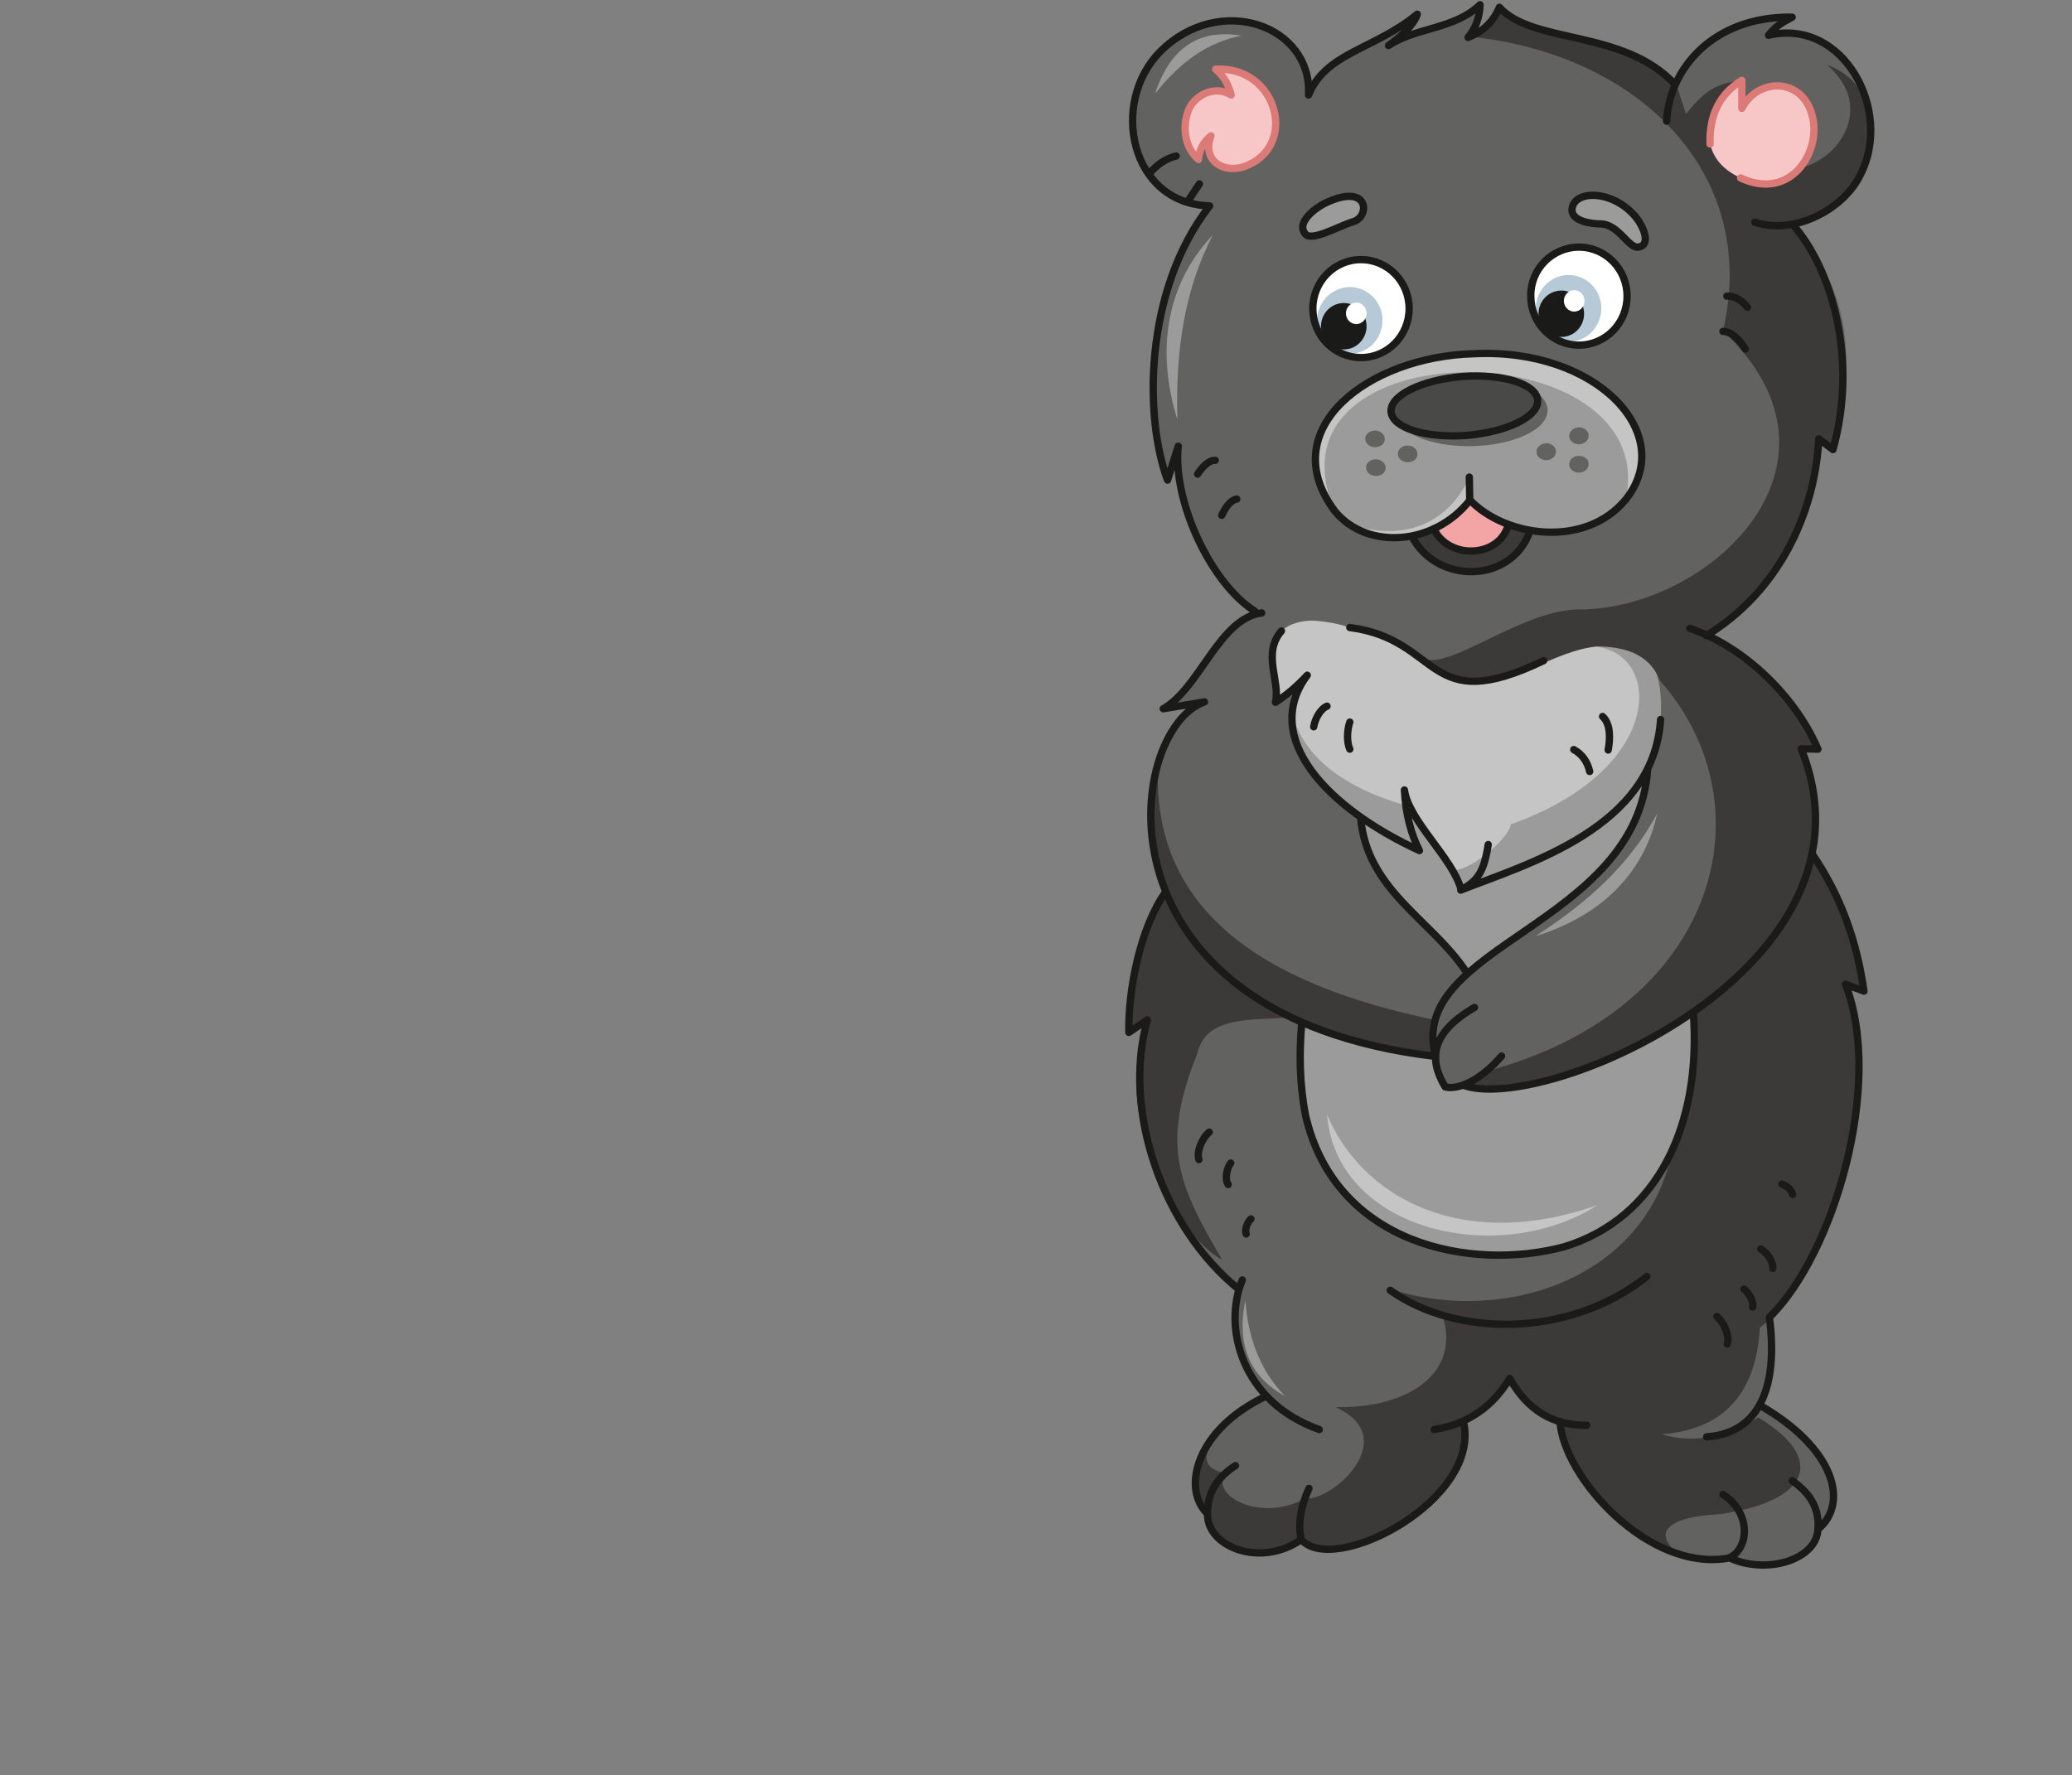 <?xml version="1.0" encoding="utf-8"?>
<!-- Generator: Adobe Illustrator 21.1.0, SVG Export Plug-In . SVG Version: 6.00 Build 0)  -->
<svg version="1.1" id="Layer_1" xmlns="http://www.w3.org/2000/svg" xmlns:xlink="http://www.w3.org/1999/xlink" x="0px" y="0px"
	 viewBox="0 0 482 413" style="enable-background:new 0 0 482 413;" xml:space="preserve">
<rect x="0" y="0" width="482" height="413" fill="#808080" stroke="none"/>
<style type="text/css">
	.st0{fill-rule:evenodd;clip-rule:evenodd;fill:#C5C5C6;}
	.st1{fill-rule:evenodd;clip-rule:evenodd;fill:#9B9B9B;}
	.st2{fill-rule:evenodd;clip-rule:evenodd;fill:#626261;}
	.st3{fill-rule:evenodd;clip-rule:evenodd;fill:#3B3A39;}
	.st4{fill-rule:evenodd;clip-rule:evenodd;fill:#F7C6C7;}
	.st5{fill:none;stroke:#DB7A77;stroke-width:1.702;stroke-linecap:round;stroke-linejoin:round;stroke-miterlimit:22.926;}
	.st6{fill-rule:evenodd;clip-rule:evenodd;fill:#FFFFFF;}
	.st7{fill-rule:evenodd;clip-rule:evenodd;fill:#B5CAD6;}
	.st8{fill-rule:evenodd;clip-rule:evenodd;fill:#1A1A18;}
	.st9{fill-rule:evenodd;clip-rule:evenodd;fill:#F3A5A6;}
	.st10{fill-rule:evenodd;clip-rule:evenodd;fill:#494948;}
	.st11{fill:none;stroke:#1A1A18;stroke-width:1.702;stroke-linecap:round;stroke-linejoin:round;stroke-miterlimit:22.926;}
</style>
<polygon class="st0" points="293.5,142.2 385.7,139.4 406.5,185.5 345.2,215.2 289.1,186.8 "/>
<path class="st1" d="M300.5,165.5c2.1,9.5,10.7,17.3,26.2,21.8l-0.7-3.7c5.3,9.7,8.2,13.8,11.6,18.6c3.1,1.6,13.8-7.3,13.8-10.4
	c35.7-12.6,35.4-39.3,20.1-41.3l16.6-5.6l18.3,40.6l-61.2,29.6l-56.1-28.3L300.5,165.5z"/>
<path class="st2" d="M288.2,300.1c-2.2,8.5,0.2,18,6.4,24.7c-16.4,7.6-20.3,21.5-13.7,27.4c-0.6,7.5,11.1,11.9,21.8,6
	c14.1,10.2,42.4-14.6,37.7-27.6c4.4-1.3,8-4.5,10.8-10c2.5,5.2,6.6,8.2,11.6,10.1c1.7,15.5,21.1,34.5,39.3,31.8
	c9.6,4.2,20.8-0.7,20.7-6.7c6.6-5.8,3.2-19.4-13.6-28.9c2.2-5.5,3.3-14.8,2.3-20.3c11.3-12.4,17.2-26.3,18.9-41.3l-37.4-119l-18.7,1
	c9,2,12.8,8.2,12,20.1c0,17.9-18.1,30.6-46.5,39.7c-2-6.6-10.6-14.6-13.2-23.2c0.5,4.7,1.7,9.4,3.5,14.1
	c-24.8-12-36.3-26.5-26.1-40.8l-7.4,6.3c1.5-7.1-3.1-9.4,1.4-16.6c2.9-2.8,8.7-3.5,15.9-0.9l-7.9-4.4l-11,0.7
	c-10.7,1.8-16.1,17.8-24.5,22.7l9.6-1.6c-13.1,10.3-15.5,25.3-9,44.1c-4.3,8.4-8.6,21.8-8.5,32.6l4.3-2.9
	C260.4,260,270.5,286.1,288.2,300.1z"/>
<path class="st2" d="M389.9,19.5c6-12.2,14.9-16,27.1-15.4l-5.5,4.2c28.3-4.5,33.4,40.4,5.7,43.9c13.3,15.9,14.8,30.8,9.3,52.4
	l-3.3-2.5c-1.5,20.2-11.4,34.9-28.3,45c-6.8,1.2-10.7,0.3-17.3,0.2c-19.1-1-24,17-40.2,10.1c-15-9.3-27.8-15.7-42.4-12l-2.9-3.2
	c-10.3-6.5-19.2-25.8-17.8-38.4l-2.5,7.9c-5.4-14.4-5.6-46.4,9.8-63.8C263,47.4,258.2,23.9,270,12c13.8-13.8,35.4-6.1,34.5,10.1
	c4-9.9,15.4-10.6,25.3-18.8c-0.6,2-2.8,4.5-6.7,7.3c6.5-4.3,15.2-3.7,21.3-9.5c-0.1,2.9-1,5.5-2.8,7.6c3.5-1.3,5.9-3.7,7.3-7
	C356.7,10.2,377.8,6.6,389.9,19.5z"/>
<path class="st3" d="M397.1,147.8c13,4.3,18.7,14.4,25.8,26.5l-3.9-0.1c3.2,7.2,4.3,15.2,2.5,24.4c6.8,10.1,10.5,20.8,12.1,32
	l-4.3-1.6c8,23.7-2.3,66-19.9,79.9c-0.9,15.4-8.5,23.7-22.8,24.8c7.5,2.3,15,0.6,22.4-3.9c15.5,9.2,12.7,19.4-9,22.5
	c-12.4,0.6-15.6,4.5-9.6,9.1c-15.5-6.4-24.7-16.7-27.4-30.8c-5.5-2.4-9.4-5.8-11.6-10.1l-4.4,6.1l-6.4,3.9
	c4.3,14.1-25.4,37.3-37.7,27.6c-9.2,6.9-21.6,2.7-22.8-7c-2.6-4.5-2.6-9,0.1-13.6l3.8-5.4c-3.8,5.4-5.4,9.4,1,10.6
	c-3.6,5.7,8.9,11.5,18.6,5.9c6.2,0.9,22.8-14.1,7.1-21.2c16.8,0.3,29.3-7.8,24.8-21.6l-4.1-1.5l-7.8-4.3
	c27.2,8.5,59.7-3.2,65.4-32.3l-48.6-15.4l5.2-3c54.1-14.3,66.4-61.8,40.5-91c-2.5-6.5-8.8-7.8-14.3-7.9c-9.8,0.6-23,10.5-25.7,7.7
	l-8.7-0.9l-6.6-4.1c6,3.2,22.2-10.6,35.7-11.3c30.6,0.6,67.5-33.8,34.3-64.8c8.6-36.5-19.4-64.5-59.1-68.5l4.4-2.7l2.9-4.3
	c8.4,10,30.1,3.8,40.9,18l2.3,7c4.3-5.3,6.9-7.1,13-7.8l-2.4,8c7.2,27.6,40.5,4,22.2-11.6c18.3,6.5,9.6,35.9-8,37.1
	c11.2,15.2,14.3,29.8,9.4,52.4l-3.3-2.5C421.3,120.6,414.5,136,397.1,147.8z M355.8,123.6l-14.1-7l-13.4,8.1
	C333.9,136.9,351.4,135.3,355.8,123.6z M284.3,293.1c-10.6-18-14.2-26.9-5.7-48.2c2-8.9,13.7-7.4,21.4-8.2
	c8.8,3.4,20.6,6.4,33.9,9.2l-0.1-8.6c-40.8-8.4-66.2-26-64.4-59.8c-2.9,10-1.9,20,1.7,30.1c-3.8,7.2-8,19.7-8.5,32.6l4.3-2.9
	C258.1,260.1,273.9,287.6,284.3,293.1z"/>
<path class="st1" d="M383.5,177.6c-5,14.9-26.9,24.9-43.6,29.4c-2.6-8.6-11.7-15.2-13.2-23.2c-0.1,4.4,1.1,9.1,3.5,14.1
	c-6.8-3.1-8.9-3.9-13.6-7.7c1.7,15.5,16.2,23.7,24.3,35.6c-6.5,5.7-8.8,12.4-6.9,20l-9.9-1.5l-21.2-6.1l-0.3,10.6l1.2,10.6
	c7,30.3,38.7,36.3,60.1,30.6c24.5-9.4,30.9-27.1,30.1-54.7c-19,12.2-37.2,19.8-53.8,17.2l-4,0.4l-2.2-7c-1.4-6.8-0.2-13.6,6.9-20.1
	C372.6,207.1,383.7,193.5,383.5,177.6z"/>
<path class="st4" d="M404.9,41.4c-3.4-1.6-6.1-3.9-7.1-7.9c-0.2-6.8,2.3-11.7,7.4-14.8v6.5c3.8-7.3,14.5-7.3,16.5,2.3
	C423.6,35.6,416.5,46.8,404.9,41.4z"/>
<path class="st5" d="M397.8,33.5c-0.2-6.8,2.3-11.7,7.4-14.8v6.5c3.8-7.3,14.5-7.3,16.5,2.3c1.8,8.1-5.3,19.3-16.8,13.9"/>
<path class="st4" d="M282.8,16.1c2,1.7,3,3.7,3.6,6c-3.9-2.5-9.1,0.2-10.2,4.3c-1.2,4-0.3,8.2,2.6,10.7c0.2-2.3,1.2-4.1,2.9-5.5
	c-2.1,5.4,2.4,8.8,7.6,7.2C302.2,34.4,297.3,15.3,282.8,16.1z"/>
<path class="st5" d="M282.8,16.1c2,1.7,3,3.7,3.6,6c-3.9-2.5-9.1,0.2-10.2,4.3c-1.2,4-0.3,8.2,2.6,10.7c0.2-2.3,1.2-4.1,2.9-5.5
	c-2.1,5.4,2.4,8.8,7.6,7.2C302.2,34.4,297.3,15.3,282.8,16.1z"/>
<path class="st6" d="M316.6,83.3c6.2,0,11.2-5.1,11.2-11.4c0-6.3-5-11.4-11.2-11.4c-6.2,0-11.2,5.1-11.2,11.4
	C305.4,78.1,310.4,83.3,316.6,83.3z"/>
<path class="st6" d="M367.3,80.3c6.2,0,11.2-5.1,11.2-11.4c0-6.3-5-11.4-11.2-11.4c-6.2,0-11.2,5.1-11.2,11.4
	C356,75.2,361.1,80.3,367.3,80.3z"/>
<path class="st7" d="M317.2,67.5c3.8,1.8,5.5,6.4,3.7,10.3c-1.7,3.9-6.3,5.6-10.1,3.8c-3.8-1.8-5.5-6.4-3.7-10.3
	S313.4,65.7,317.2,67.5z"/>
<path class="st7" d="M368.1,64.7c3.8,1.8,5.5,6.4,3.7,10.3c-1.7,3.9-6.3,5.6-10.1,3.8c-3.8-1.8-5.5-6.4-3.7-10.3
	C359.8,64.6,364.2,62.9,368.1,64.7z"/>
<path class="st8" d="M312.6,81.3c2.9,0,5.3-2.4,5.3-5.4c0-3-2.4-5.4-5.3-5.4c-2.9,0-5.3,2.4-5.3,5.4
	C307.3,78.9,309.7,81.3,312.6,81.3z"/>
<path class="st8" d="M363.2,78.4c2.9,0,5.3-2.4,5.3-5.4c0-3-2.4-5.4-5.3-5.4s-5.3,2.4-5.3,5.4C357.9,75.9,360.3,78.4,363.2,78.4z"/>
<ellipse class="st6" cx="315.5" cy="72.9" rx="2.4" ry="2.5"/>
<ellipse class="st6" cx="366.2" cy="70" rx="2.4" ry="2.5"/>
<path class="st9" d="M350.8,122.2l-4.9-2.5l-4.1-3.3l-4.1,4.1l-4.3,2.5C337.2,130.6,349,129.1,350.8,122.2z"/>
<path class="st1" d="M341.9,116.4l-0.1-5.4L341.9,116.4c-8.2,10.5-23.9,11.7-31.4,2.5c-13.8-20,7.9-36,32.4-36.6
	c26.2-1,47.4,18.6,35.3,33.9C368.8,127.6,350.2,125.1,341.9,116.4z"/>
<path class="st0" d="M341.8,111c-4.2,9.6-14.2,15.8-28.2,10.8c10.2,5.6,18.5,4.5,28.2-4.8V111z M310.5,119
	c-13.8-20,7.9-36,32.4-36.6c26.2-1,47.4,18.6,35.3,33.9C386.7,76.5,292.1,76,310.5,119z"/>
<path class="st2" d="M342.1,87.6c9.8-0.2,17.8,3.3,17.9,7.8c0.1,4.5-7.8,8.2-17.6,8.4c-9.8,0.2-17.8-3.3-17.9-7.8
	C324.4,91.6,332.3,87.8,342.1,87.6z"/>
<path class="st10" d="M340.1,87.6c9.4-0.7,17.3,1.7,17.6,5.5c0.3,3.8-7.1,7.4-16.5,8.2c-9.4,0.7-17.3-1.7-17.6-5.5
	C323.3,92,330.7,88.4,340.1,87.6z"/>
<path class="st11" d="M340.1,87.6c9.4-0.7,17.3,1.7,17.6,5.5c0.3,3.8-7.1,7.4-16.5,8.2c-9.4,0.7-17.3-1.7-17.6-5.5
	C323.3,92,330.7,88.4,340.1,87.6z"/>
<path class="st11" d="M367.3,57.5c6.2,0,11.2,5.1,11.2,11.4c0,6.3-5,11.4-11.2,11.4c-6.2,0-11.2-5.1-11.2-11.4
	C356,62.6,361.1,57.5,367.3,57.5z M316.6,60.4c6.2,0,11.2,5.1,11.2,11.4c0,6.3-5,11.4-11.2,11.4c-6.2,0-11.2-5.1-11.2-11.4
	C305.4,65.5,310.4,60.4,316.6,60.4z M387.7,28.2c0.6-12.4,11.1-24.5,29.2-24.2c-2.6,1.4-3.7,2-5.5,4.2c17.5-4.1,29,17.6,21.4,32.4
	c-3.8,8-15.3,14.2-24.6,11.1 M328.4,124.7c5.6,11.2,23.1,11.3,27.5-1.1 M333.5,123c3.5,7.3,15.1,6.8,17.3-0.7 M341.8,111l0.1,5.4
	c-8.2,10.5-23.9,11.7-31.4,2.5c-14.3-19.1,7.9-36,32.4-36.6c28.5-1.4,47.4,18.6,35.3,33.9c-9.4,11.4-27.9,8.8-36.2,0.2 M359.1,153.7
	c-27.6,13.3-23.6-4.9-45.1-7.7 M287.7,116.1c-1.6,0.3-2.8,2.3-3.5,3.8 M400.8,77.1c2.1,0,4,2.2,5.2,4.1 M401.7,68.9
	c2.5,0,3.9,1.5,4.8,2.6 M366.1,174.4c2,1.1,3.2,2.9,3.7,5.1 M372.8,166.7c1.9,1.7,1.8,5.2,1.3,7.8 M308.7,164.3
	c-1.5,0.6-2.8,2.9-3.1,4.8 M314,168c-0.7,2-0.7,4.8,0,6.3 M278.9,269.8c-0.6-1.8,0.7-5,2.4-6.4 M285.7,275.6c-0.8-1.2-0.4-3.7,0.6-5
	 M289.9,287.1c-0.4-0.9,0.2-2.7,1.1-3.5 M412.4,295.1c0.2-1.4-1.3-3.7-2.8-4.5 M401.8,312.7c0.6-1.8-0.7-5-2.4-6.4 M417,277.9
	c-0.1-0.9-1.4-2.1-2.5-2.4 M407.7,304.1c0.3-1.2-0.8-3.3-2-4.2 M282.7,107.1c-1.7,0-3.1,1.7-4.1,3.2 M339.8,207.1
	c15.7-6.2,44.8-14.4,46.5-39.7 M349.3,245.7c-4.9,5.7-10,7.9-13.1,7.2c-3.9-6.4-3.4-12.6,6.8-18.5 M393.1,146.2
	c12.5,4.2,24.5,15.7,29.8,28.1l-3.9-0.1c20.5,50.9-59.6,85.2-78.6,78.3 M397,334.3c13-0.9,16.6-12.8,14.6-27.8
	c15-14.6,26.7-54.4,17.7-77.5l4.3,1.6c-1.6-11.4-5.3-22.1-12.1-32 M402.2,362.4c8.7,4.1,20.5,0.5,20.7-6.7c0.4-5.5-2.6-8.8-6-11.2
	 M362.9,330.7c0.7,12.8,20.5,35.2,39.3,31.8c4.7-2.1,5.3-10.5-1.4-14.8 M333.6,332.6c7.7-1.2,13.6-5.2,17.6-11.9
	c4.1,7.4,10.1,11,17.9,10.9 M340.4,330.6c4.5,18.3-30.1,36.3-37.7,27.6c-0.8-3.5-0.2-7.5,1.8-11.9 M289,297.8
	c-4.6,11-0.2,28.4,17.9,34.8 M271.1,207.6c-5.9,8.3-8.7,22.9-8.5,32.6l4.3-2.9c-5.9,21.1,3.5,48.3,21.3,62.7 M293.5,142.6
	c-9.9,1.3-14.4,17.5-22.9,22.3l9.6-1.6c-18.5,6.5-27.3,72.9,53.8,82.5 M291.9,142.2c-10.3-6.5-19.2-25.8-17.8-38.4l-2.5,7.9
	c-5.4-14.4-5.6-44,9.8-63.8c-18.5-0.5-23.3-24-11.5-35.9c13.8-13.8,35.4-6.1,34.5,10.1c4-9.9,15.4-10.6,25.3-18.8
	c-0.6,2-2.8,4.5-6.7,7.3c6.5-4.3,15.2-3.7,21.3-9.5c-0.1,2.9-1,5.5-2.8,7.6c3.5-1.3,5.9-3.7,7.3-7c7.9,8.7,28.9,5,40.9,18
	 M316.5,190.1c1.4,16.9,16.2,23.7,24.3,35.6 M298.1,146.8c-4.6,5.3-0.2,11.8-1.4,16.6c2.5-1.6,5-3.7,7.4-6.3
	c-10.9,14.6,4.8,31,26.1,40.8c-2-3.9-3.2-8.5-3.5-14.1c1,7.2,11.2,15.8,13.2,23.2c3.8-2,5.3-4.1,6.3-10.5 M334,245.9
	c-7.3-26,46.9-30.3,49.3-67.1 M302.8,238.3c-0.6,6.8-0.5,13.9,0.9,21.2c7,30.3,38.7,36.3,60.1,30.6c21.8-6.6,32.1-28.5,30.1-54.7
	 M323.4,300.2c15.1,10.8,41.4,11.3,59.7-3.2 M302.7,358.2c-9.6,6.7-22,1.6-21.8-6c-6.1-5.8-2.7-19.7,13.7-27.4 M280.9,352.3
	c-0.1-4.8,2.1-8.5,6.5-11.3 M276.2,47l2.8-4.2 M267.3,40.5c1.7-2.1,3.8-3.6,6.3-4.2 M409.3,326.9c17.8,10.2,20.8,23,13.6,28.9
	 M417,52.2c9.3,10.5,15.2,31.6,9.4,52.4l-3.3-2.5c-0.9,17.5-9.5,35.7-26.2,45.8"/>
<path class="st1" d="M282.1,54.7c-6.4,12.5-8.7,26.3-8.2,43C268.8,81.3,271.4,66,282.1,54.7z M385.5,189.3
	c-6.1,11.3-15.4,20.2-28.3,28.5C372.3,213.2,382.5,203.2,385.5,189.3z M288.8,8.3c-7.7,1.5-14.1,5.9-20.1,13.5
	C272.3,10.8,279.2,6.7,288.8,8.3z M289.7,302.5c0.6,8.3,3.1,16,9.2,22.3C290.7,320.3,287.6,312.9,289.7,302.5z"/>
<path class="st0" d="M371.6,280.4c-32.1,11.2-55-2.2-62.9-21.1C310.9,286.5,348.7,295,371.6,280.4z"/>
<path class="st2" d="M366.8,99.5c-1.2,0.2-2,1.3-1.7,2.4c0.3,1,1.5,1.7,2.7,1.4c1.2-0.2,2-1.3,1.7-2.4
	C369.2,99.9,368,99.2,366.8,99.5z M327.9,103.7c1.2,0.2,2,1.2,1.8,2.3c-0.2,1.1-1.4,1.7-2.7,1.5c-1.2-0.2-2-1.2-1.8-2.3
	C325.5,104.1,326.7,103.5,327.9,103.7z M359.2,103.2c-1.2,0.2-2,1.3-1.7,2.4c0.3,1,1.5,1.7,2.7,1.4c1.2-0.2,2-1.3,1.7-2.4
	C361.6,103.6,360.4,102.9,359.2,103.2z M320.5,106.9c1.2,0.2,2,1.2,1.8,2.3c-0.2,1.1-1.4,1.7-2.7,1.5c-1.2-0.2-2-1.2-1.8-2.3
	C318.1,107.3,319.3,106.7,320.5,106.9z M366.8,106.1c-1.2,0.2-2,1.3-1.7,2.4c0.3,1,1.5,1.7,2.7,1.4c1.2-0.2,2-1.3,1.7-2.4
	C369.3,106.5,368,105.9,366.8,106.1z M320.3,100.2c1.2,0.2,2,1.2,1.8,2.3c-0.2,1.1-1.4,1.7-2.7,1.5c-1.2-0.2-2-1.2-1.8-2.3
	C317.9,100.7,319.1,100,320.3,100.2z"/>
<path class="st1" d="M380.6,50.6c-5.3-6.5-14.4-6.5-14.9-2c-0.3,2.9,4.6,3.5,6.6,3.5c4.2,0,6.5,5.7,8.8,5.4
	C384.3,57,382.1,52.4,380.6,50.6z M314.7,51.6c4.1-1,4-9.5-6.7-4.2c-1.4,0.7-6.8,4.2-4.3,7.1C305.2,56.2,311.5,52.6,314.7,51.6z"/>
<path class="st11" d="M380.6,50.6c-5.3-6.5-14.4-6.5-14.9-2c-0.3,2.9,4.6,3.5,6.6,3.5c4.2,0,6.5,5.7,8.8,5.4
	C384.3,57,382.1,52.4,380.6,50.6z M314.7,51.6c4.1-1,4-9.5-6.7-4.2c-1.4,0.7-6.8,4.2-4.3,7.1C305.2,56.2,311.5,52.6,314.7,51.6z"/>
</svg>
